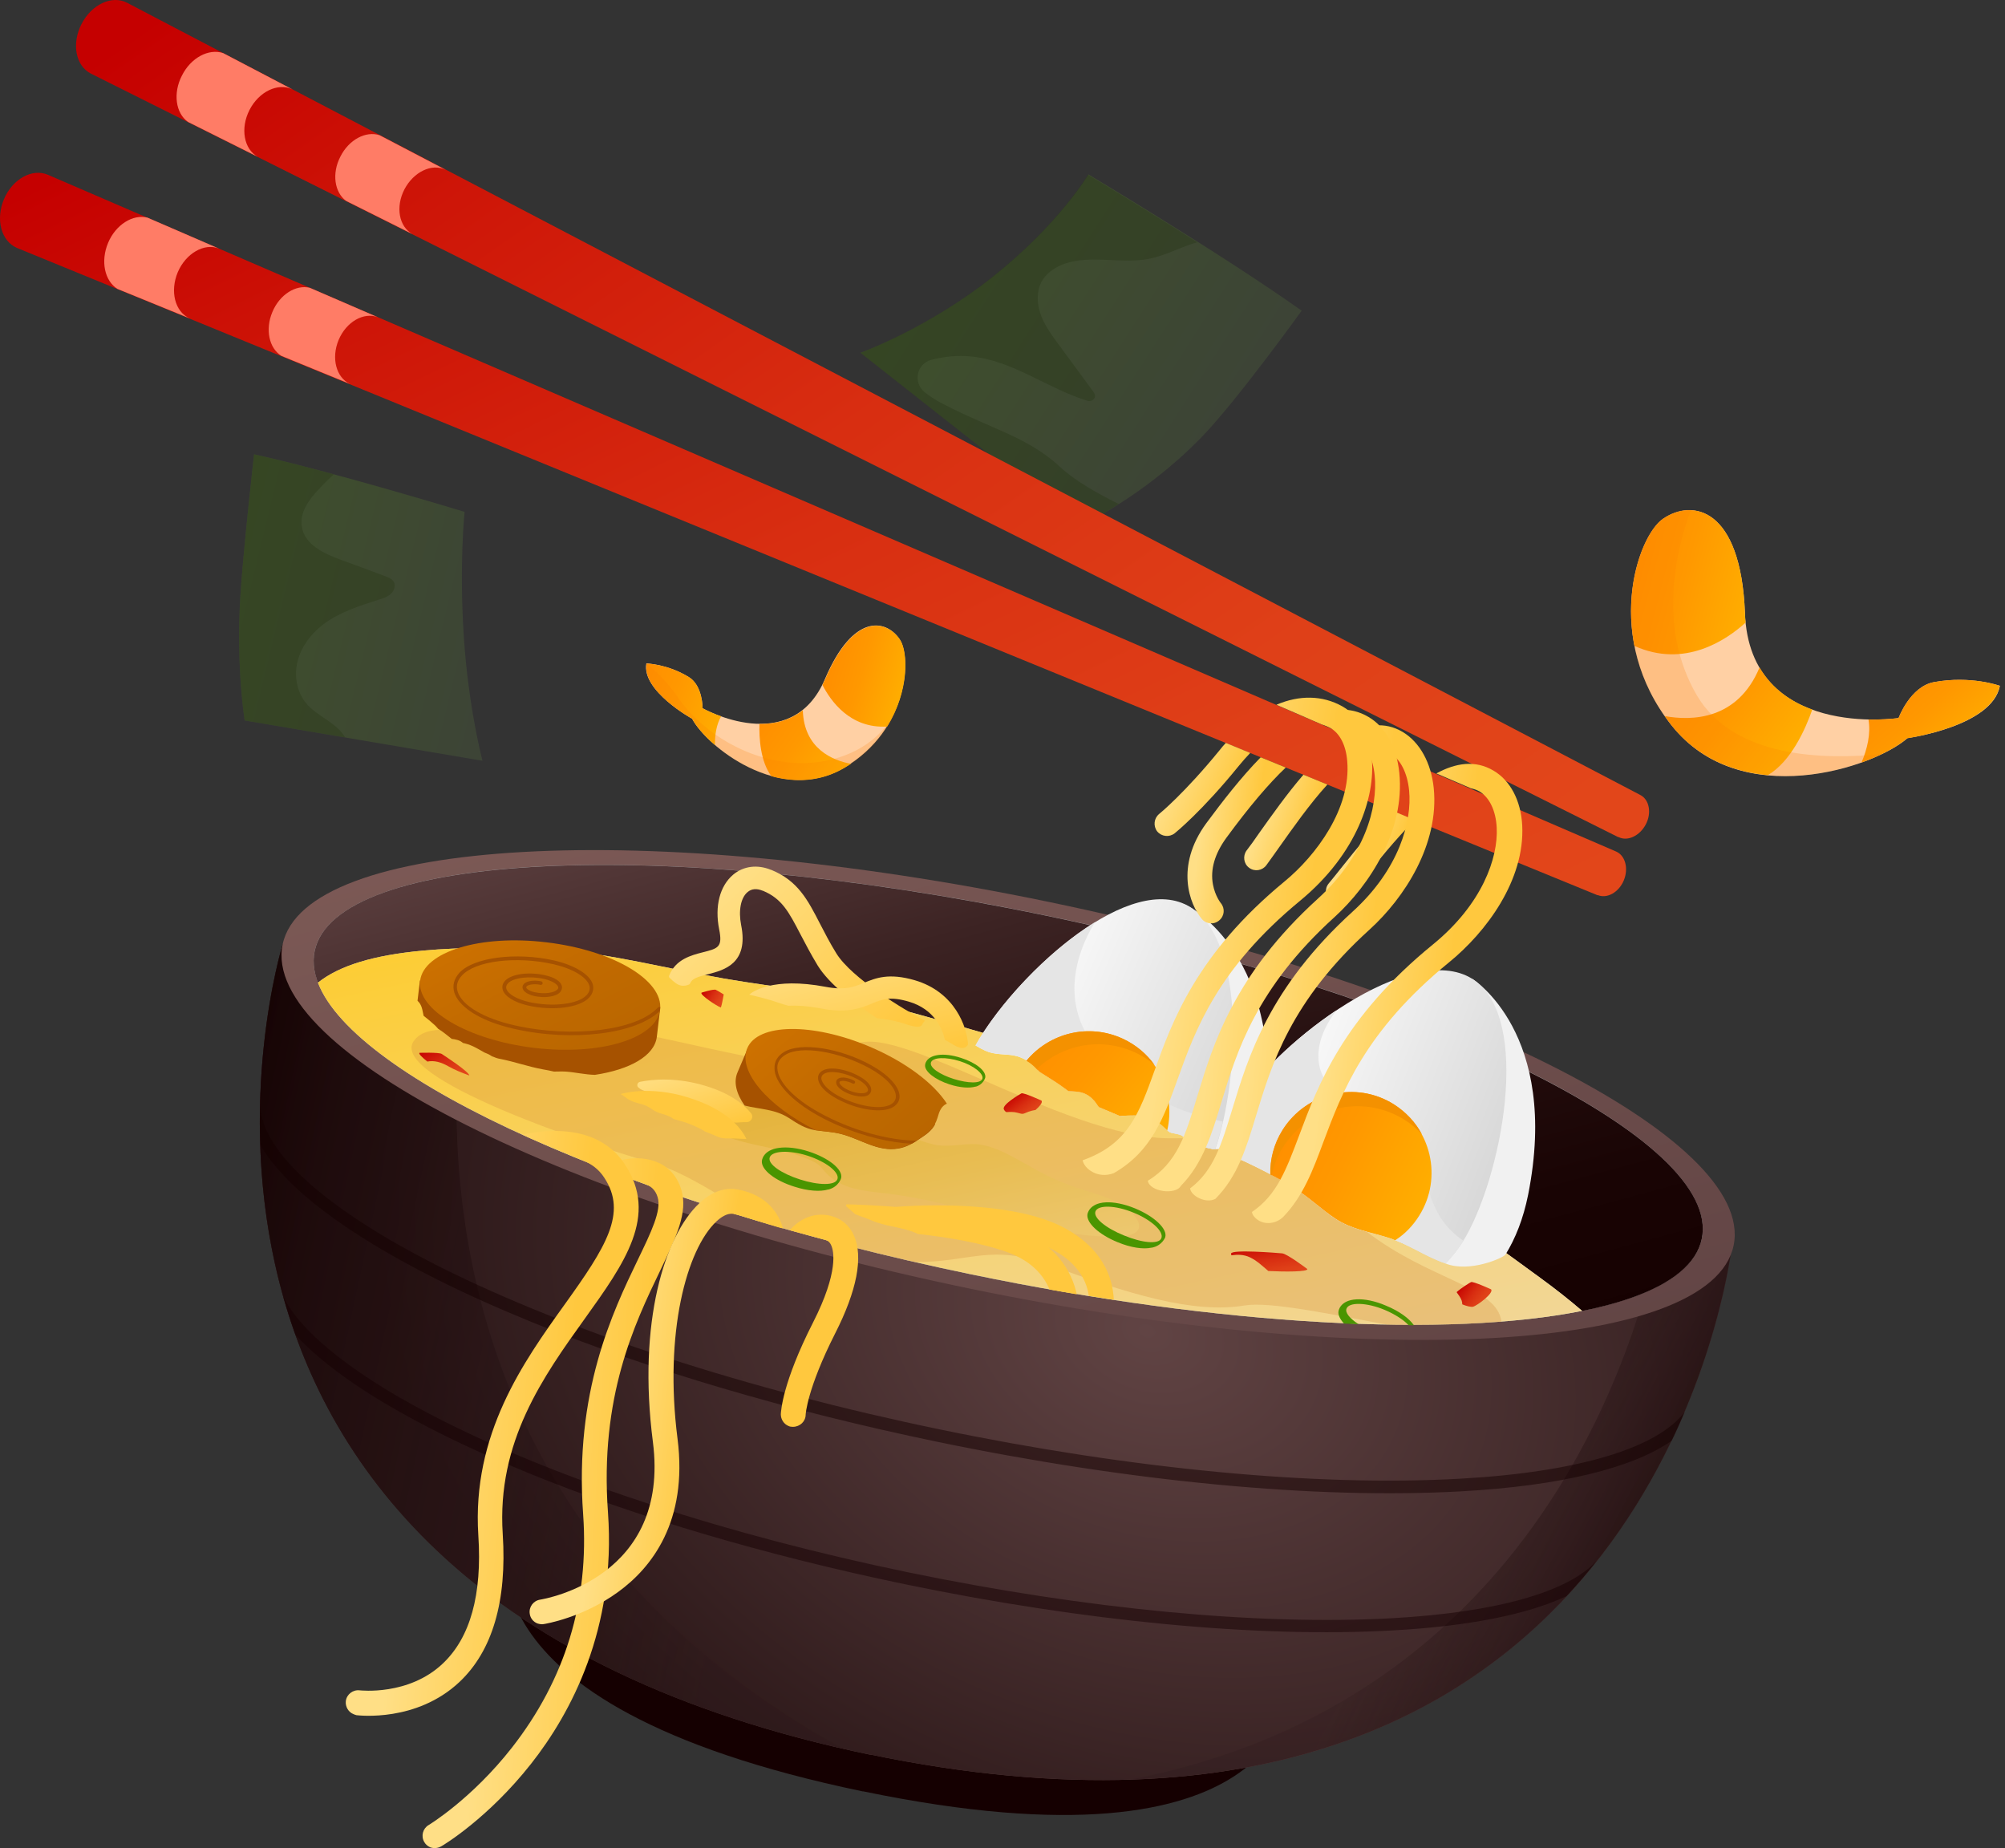 <svg width="268" height="247" viewBox="0 0 268 247" fill="none" xmlns="http://www.w3.org/2000/svg">
<rect x="0" y="0" width="268" height="247" fill="#333333" stroke="none"/>
<path d="M115.379 239.435C58.78 227.695 68.276 204.974 68.276 204.974L172.241 226.53C172.241 226.53 171.92 251.145 115.321 239.406" fill="#150001"/>
<path d="M116.428 234.541C10.949 212.664 37.778 126.236 37.778 126.236L231.491 166.406C231.491 166.406 221.732 256.359 116.253 234.483" fill="url(#paint0_linear_6_236)"/>
<path d="M116.428 234.541C10.949 212.664 37.778 126.236 37.778 126.236L231.491 166.406C231.491 166.406 221.732 256.359 116.253 234.483" fill="url(#paint1_radial_6_236)"/>
<path d="M231.52 166.406L221.936 164.425C218.994 179.282 205.42 227.375 151.005 237.862C224.005 235.619 231.52 166.406 231.52 166.406Z" fill="url(#paint2_linear_6_236)"/>
<path d="M47.39 128.217L37.778 126.236C37.778 126.236 11.59 210.625 112.729 233.725C68.335 209.431 60.557 171.009 61.023 145.345C61.198 137.102 55.489 129.906 47.39 128.217Z" fill="url(#paint3_linear_6_236)"/>
<path d="M231.724 166.464C228.753 180.738 182.961 183.272 129.391 172.174C75.821 161.075 34.835 140.51 37.778 126.236C40.72 111.962 86.541 109.428 140.111 120.527C193.68 131.625 234.695 152.191 231.724 166.464Z" fill="url(#paint4_linear_6_236)"/>
<path opacity="0.5" d="M195.137 197.633C175.969 198.711 151.238 196.352 125.517 191.021C99.795 185.69 76.171 178 58.984 169.407C42.351 161.075 33.583 152.628 34.923 146.277C34.952 146.103 34.923 145.899 34.865 145.753C34.777 148.054 34.748 150.53 34.835 153.094C38.098 158.687 46.109 164.804 58.256 170.921C62.247 172.931 66.558 174.854 71.189 176.747C86.628 183.039 105.271 188.545 125.196 192.681C151.063 198.041 175.94 200.401 195.253 199.323C208.537 198.595 218.149 196.235 223.451 192.565C224.092 191.254 224.675 189.943 225.199 188.69C221.587 193.526 210.954 196.759 195.137 197.633Z" fill="#150001"/>
<g opacity="0.5">
<path d="M186.107 216.276C168.279 217.267 145.267 215.082 121.322 210.13C97.377 205.178 75.413 198.012 59.421 190.001C47.856 184.204 40.399 178.349 37.865 173.31C38.331 174.999 38.885 176.689 39.496 178.408C43.37 182.631 49.837 187.059 58.664 191.487C62.363 193.351 66.412 195.157 70.694 196.905C85.055 202.76 102.417 207.887 120.943 211.732C145.004 216.713 168.163 218.927 186.165 217.908C196.302 217.354 204.138 215.781 209.381 213.334C210.838 211.761 212.207 210.188 213.46 208.557C209.702 212.752 200.089 215.49 186.107 216.276Z" fill="#150001"/>
</g>
<ellipse cx="134.765" cy="146.331" rx="24.499" ry="94.676" transform="rotate(-78.282 134.765 146.331)" fill="#B2B2B2"/>
<path d="M227.471 165.561C224.733 178.815 180.98 180.942 129.799 170.31C78.588 159.677 39.321 140.335 42.06 127.11C44.798 113.885 88.551 111.729 139.732 122.362C190.913 132.994 230.209 152.336 227.471 165.561Z" fill="url(#paint5_linear_6_236)"/>
<path d="M129.799 170.31C163.415 177.272 193.797 178.757 211.479 175.203C209.818 173.776 207.983 172.32 205.944 170.834C197.263 164.513 185.903 155.832 170.988 151.637C159.482 148.404 149.432 143.161 137.431 139.781C131.226 138.034 125.196 136.169 119.283 134.655C111.593 132.703 103.757 132.004 96.736 130.78C88.813 129.382 81.764 127.518 75.064 127.023C68.335 126.527 61.606 126.586 56.537 127.052C49.896 127.663 45.351 129.062 42.497 131.334C47.419 144.209 83.803 160.784 129.799 170.31Z" fill="#CBCBCB"/>
<path d="M129.799 170.31C163.415 177.272 193.797 178.757 211.479 175.203C209.818 173.776 207.983 172.32 205.944 170.834C197.263 164.513 185.903 155.832 170.988 151.637C159.482 148.404 149.432 143.161 137.431 139.781C131.226 138.034 125.196 136.169 119.283 134.655C111.593 132.703 103.757 132.004 96.736 130.78C88.813 129.382 81.764 127.518 75.064 127.023C68.335 126.527 61.606 126.586 56.537 127.052C49.896 127.663 45.351 129.062 42.497 131.334C47.419 144.209 83.803 160.784 129.799 170.31Z" fill="url(#paint6_linear_6_236)"/>
<path d="M120.302 136.635C120.885 136.781 122.953 137.684 123.274 136.927C123.361 136.723 123.478 136.548 123.652 136.432C120.768 134.917 113.865 130.751 111.796 127.43C110.893 125.974 110.223 124.634 109.612 123.469C107.951 120.235 106.64 117.701 103.058 116.245H103.028C101.222 115.516 99.387 115.749 98.018 116.885C96.212 118.4 95.513 121.109 96.125 124.197C96.62 126.615 95.979 126.76 93.911 127.285C92.425 127.663 90.299 128.217 89.454 130.373C89.396 130.489 89.425 130.635 89.541 130.722C89.803 130.984 90.066 131.217 90.357 131.421C90.998 131.858 91.522 131.8 92.076 131.596C92.163 131.567 92.221 131.479 92.25 131.421C92.513 130.809 93.153 130.576 94.668 130.198C96.707 129.673 100.115 128.829 99.067 123.644C98.688 121.721 99.008 119.973 99.941 119.216C100.465 118.779 101.135 118.721 101.921 119.041H101.951C104.514 120.09 105.446 121.896 106.99 124.867C107.631 126.09 108.359 127.489 109.291 129.033C110.835 131.538 114.214 134.13 117.215 136.082C118.205 136.199 119.254 136.344 120.302 136.635Z" fill="url(#paint7_linear_6_236)"/>
<path opacity="0.3" d="M182.495 164.484C182.495 164.484 171.687 151.812 156.831 152.133C141.975 152.453 116.894 134.305 113.399 140.51C109.903 146.685 79.055 133.926 76.345 138.354C73.636 142.782 58.547 134.334 55.285 139.17C52.022 144.005 78.414 152.919 86.89 155.308C92.192 156.793 96.999 160.58 103.087 163.726C109.204 165.503 115.612 167.164 122.254 168.678C129.799 168.707 132.42 166.173 140.315 169.086C150.656 172.873 159.453 175.64 166.386 174.475C169.736 173.922 177.979 175.669 185.524 177.068C191 177.155 196.098 177.009 200.701 176.66C200.089 171.883 191.146 171.183 182.495 164.484Z" fill="#D28D3C"/>
<path d="M152.258 163.843C152.258 163.377 151.966 162.881 151.588 162.444C148.879 159.269 144.684 159.881 138.305 156.24C135.829 154.9 133.061 153.065 130.44 152.919C128.721 152.832 127.119 153.298 125.371 153.065C124.351 152.919 123.332 152.54 122.312 152.191C120.302 151.55 118.292 151.142 116.253 150.763C113.69 150.268 111.156 149.744 108.592 149.249C104.98 148.55 101.339 147.821 97.785 147.734C96.096 147.705 94.144 147.996 93.765 149.394C93.707 149.569 93.707 149.802 93.823 150.006C93.94 150.21 94.115 150.356 94.319 150.472C98.513 153.327 103.844 152.977 108.417 155.104C108.854 155.308 109.291 155.541 109.612 155.861C109.845 156.094 110.02 156.356 110.253 156.589C111.214 157.725 112.67 158.454 114.098 158.832C115.525 159.211 116.982 159.328 118.409 159.502C128.779 160.697 139.412 165.503 149.52 165.27C150.801 165.241 152.258 164.921 152.258 163.843Z" fill="url(#paint8_linear_6_236)"/>
<path d="M148.384 170.921C147.714 168.824 145.995 165.911 141.684 163.814C134.023 160.114 120.331 161.25 119.778 161.308C118.875 161.396 118.205 162.182 118.263 163.085C118.292 163.318 118.351 163.522 118.438 163.697C119.545 163.959 120.652 164.134 121.73 164.484C125.517 164.309 134.867 164.192 140.256 166.785C144.334 168.766 145.325 171.562 145.529 173.193C146.636 173.368 147.772 173.543 148.879 173.718C148.85 173.019 148.733 172.028 148.384 170.921Z" fill="url(#paint9_linear_6_236)"/>
<path d="M145.5 23.32C145.5 23.32 163.764 34.244 173.989 41.527C173.989 41.527 165.191 53.761 160.472 58.568C152.724 66.491 144.393 70.278 144.393 70.278L115.03 47.149C115.03 47.149 124.031 43.915 132.77 36.953C141.567 29.962 145.5 23.32 145.5 23.32Z" fill="url(#paint10_linear_6_236)"/>
<path opacity="0.5" d="M141.771 62.471C137.343 58.364 132.624 57.402 126.128 54.023C125.051 53.47 124.206 52.916 123.565 52.392C121.992 51.081 122.545 48.576 124.526 48.081C126.245 47.644 127.993 47.469 129.799 47.644C135.333 48.168 140.023 51.926 145.325 53.557C145.674 53.674 146.053 53.557 146.257 53.266C146.519 52.887 146.257 52.508 146.024 52.188C144.509 50.12 142.995 48.081 141.48 46.013C140.577 44.789 139.645 43.507 139.12 42.08C138.596 40.653 138.509 38.963 139.237 37.623C139.994 36.254 141.509 35.409 143.024 35.031C146.461 34.186 150.102 35.264 153.569 34.594C155.637 34.186 157.53 33.166 159.54 32.525C159.715 32.467 159.89 32.438 160.035 32.38C152.316 27.486 145.412 23.349 145.412 23.349C145.412 23.349 141.48 29.991 132.712 36.953C126.478 41.934 120.098 44.993 116.952 46.362C116.312 46.624 115.816 46.828 115.496 46.974C115.409 47.003 115.35 47.032 115.292 47.061C115.292 47.061 115.292 47.061 115.263 47.061C115.205 47.09 115.146 47.09 115.117 47.12C115.088 47.149 115.059 47.149 115.03 47.149H115.001L144.364 70.278C144.364 70.278 146.461 69.316 149.549 67.365C146.781 65.996 143.723 64.277 141.771 62.471Z" fill="#2D3B1C"/>
<path d="M219.256 106.253L16.979 0.366C14.94 -0.683 12.231 0.599 10.891 3.221C9.551 5.843 10.104 8.785 12.143 9.833L216.343 111.904V111.875C217.538 112.487 219.169 111.729 219.985 110.186C220.8 108.642 220.451 106.865 219.256 106.253Z" fill="url(#paint11_linear_6_236)"/>
<path d="M39.059 11.931L29.825 7.095C27.902 6.454 25.514 7.707 24.32 10.095C23.096 12.455 23.475 15.135 25.135 16.3L34.457 20.961C32.592 19.941 32.097 17.145 33.35 14.698C34.602 12.251 37.137 11.028 39.059 11.931Z" fill="#FF7C66"/>
<path d="M59.538 22.68L50.74 18.077C48.905 17.465 46.633 18.66 45.497 20.932C44.332 23.175 44.71 25.709 46.254 26.845L55.11 31.273C53.333 30.282 52.838 27.661 54.061 25.301C55.285 22.971 57.702 21.806 59.538 22.68Z" fill="#FF7C66"/>
<path d="M215.994 113.798L6.376 23.349C4.278 22.476 1.657 23.932 0.52 26.641C-0.616 29.35 0.171 32.234 2.268 33.137L213.547 119.653V119.624C214.8 120.148 216.373 119.274 217.043 117.672C217.713 116.07 217.246 114.322 215.994 113.798Z" fill="url(#paint12_linear_6_236)"/>
<path d="M29.272 33.225L19.717 29.088C17.765 28.593 15.464 30.02 14.444 32.467C13.425 34.914 13.979 37.536 15.697 38.614L25.339 42.546C23.387 41.672 22.688 38.934 23.766 36.371C24.844 33.865 27.291 32.438 29.272 33.225Z" fill="#FF7C66"/>
<path d="M50.507 42.401L41.419 38.468C39.554 38.002 37.37 39.371 36.408 41.701C35.418 44.032 35.971 46.537 37.603 47.556L46.779 51.314C44.944 50.469 44.244 47.877 45.264 45.43C46.283 43.012 48.614 41.672 50.507 42.401Z" fill="#FF7C66"/>
<path d="M57.498 246.892C57.178 246.746 56.887 246.513 56.712 246.193C56.246 245.406 56.508 244.387 57.294 243.921C57.353 243.891 63.062 240.425 68.422 233.58C75.559 224.462 78.763 213.975 77.948 202.411C76.753 186.04 81.88 175.378 85.259 168.358C87.036 164.687 88.434 161.774 87.91 160.027C87.619 159.036 87.007 158.541 86.337 158.308L81.968 156.677C81.734 155.803 82.346 155.249 83.22 155.016C85.376 154.492 89.774 154.638 91.085 159.065C91.959 162.037 90.415 165.27 88.26 169.785C84.822 176.922 80.132 186.68 81.268 202.178C82.375 217.733 76.287 229.006 70.986 235.735C65.247 243.018 59.275 246.601 59.013 246.746C58.518 247.038 57.965 247.067 57.498 246.892Z" fill="url(#paint13_linear_6_236)"/>
<path d="M47.245 229.094C46.575 228.831 46.138 228.103 46.225 227.346C46.342 226.443 47.187 225.802 48.09 225.918C48.148 225.918 54.615 226.676 59.188 222.335C62.858 218.869 64.46 213.13 63.936 205.207C63.062 191.691 69.966 182.02 75.53 174.271C80.977 166.668 83.89 162.124 80.773 157.405C80.045 156.269 79.025 155.541 77.918 155.104C73.345 153.239 69.82 151.637 69.82 151.637C70.811 151.433 72.034 151.229 73.345 151.171C77.948 150.967 81.472 152.482 83.511 155.599C88.056 162.444 83.482 168.824 78.181 176.223C72.646 183.942 66.383 192.681 67.199 205.032C67.781 213.975 65.83 220.646 61.402 224.811C55.663 230.2 47.973 229.268 47.653 229.239C47.507 229.21 47.39 229.152 47.245 229.094Z" fill="url(#paint14_linear_6_236)"/>
<path d="M71.83 216.976C71.306 216.772 70.898 216.306 70.811 215.694C70.665 214.791 71.277 213.946 72.18 213.8C72.879 213.684 89.6 210.829 87.269 192.71C85.201 176.66 88.871 165.154 93.445 160.842C95.513 158.891 97.406 158.745 98.63 158.978C102.621 159.735 104.106 162.27 104.66 164.163C104.689 164.28 101.339 163.202 98.746 162.415C98.513 162.357 98.28 162.299 98.018 162.241C97.202 162.095 96.329 162.707 95.746 163.26C91.784 166.989 88.755 178.145 90.561 192.273C91.988 203.401 87.036 209.577 82.608 212.781C77.889 216.218 72.879 217.034 72.675 217.063C72.413 217.121 72.122 217.063 71.83 216.976Z" fill="url(#paint15_linear_6_236)"/>
<path d="M169.415 148.579C170.988 126.527 158.346 120.876 158.346 120.876L146.257 147.093C146.49 147.355 146.694 147.647 146.898 147.967C147.83 148.346 148.762 148.753 149.723 149.161C149.84 149.161 149.957 149.161 150.102 149.132C151.122 149.074 152.141 149.016 153.132 149.249C154.268 149.511 155.025 150.093 155.841 150.88C156.365 151.404 156.394 151.375 156.977 151.492C157.472 151.608 157.822 151.608 158.229 151.958C158.55 152.22 158.666 152.482 158.929 152.715C159.977 153.065 161.055 153.385 162.133 153.589C162.774 153.618 163.444 153.531 164.084 153.385C165.978 152.919 167.464 151.666 169.182 150.851C169.27 150.123 169.357 149.365 169.415 148.579Z" fill="#F1F1F1"/>
<path d="M138.742 143.015C138.8 143.073 138.858 143.131 138.917 143.219C139.15 143.364 139.383 143.51 139.616 143.656C140.606 144.267 141.567 144.879 142.5 145.578C142.616 145.666 142.733 145.753 142.849 145.84C143.548 145.87 144.218 145.87 144.859 146.103C145.82 146.452 146.374 147.151 146.898 147.967C147.83 148.346 148.763 148.753 149.724 149.161C149.84 149.161 149.957 149.161 150.102 149.132C151.122 149.074 152.142 149.016 153.132 149.249C154.268 149.511 155.025 150.093 155.841 150.88C156.365 151.404 156.395 151.375 156.977 151.492C157.472 151.608 157.822 151.608 158.23 151.958C158.55 152.22 158.667 152.482 158.929 152.715C159.978 153.065 161.055 153.385 162.133 153.589C162.25 153.589 162.337 153.589 162.454 153.589C165.803 143.714 166.503 124.576 158.375 120.847C150.044 117.002 135.392 130.78 130.411 139.723C130.819 139.985 131.255 140.218 131.722 140.422C132.974 141.005 134.227 140.83 135.538 141.063C136.819 141.325 137.868 142.024 138.742 143.015Z" fill="url(#paint16_linear_6_236)"/>
<path d="M151.093 144.588C147.568 142.024 144.509 138.471 143.781 134.189C143.198 130.722 144.189 127.11 145.907 124.022C146.053 123.76 146.199 123.527 146.344 123.265C139.848 127.256 133.382 134.363 130.381 139.723C130.789 139.985 131.226 140.218 131.663 140.422C132.916 141.005 134.168 140.83 135.479 141.063C136.79 141.296 137.809 141.995 138.712 142.986C138.771 143.044 138.829 143.102 138.887 143.19C139.12 143.335 139.353 143.481 139.586 143.627C140.577 144.238 141.538 144.85 142.47 145.549C142.587 145.637 142.703 145.724 142.82 145.811C143.519 145.84 144.189 145.84 144.83 146.074C145.791 146.423 146.344 147.122 146.869 147.938C147.801 148.317 148.733 148.724 149.694 149.132C149.811 149.132 149.927 149.132 150.073 149.103C151.093 149.045 152.112 148.987 153.103 149.22C154.239 149.482 154.996 150.064 155.812 150.851C156.336 151.375 156.365 151.346 156.948 151.463C157.443 151.579 157.792 151.579 158.2 151.929C158.521 152.191 158.637 152.453 158.899 152.686C159.948 153.036 161.026 153.356 162.104 153.56C162.22 153.56 162.308 153.56 162.424 153.56C162.803 152.453 163.152 151.2 163.444 149.89C159.016 149.074 154.763 147.268 151.093 144.588Z" fill="#E5E5E5"/>
<path d="M138.887 143.219C139.12 143.364 139.353 143.51 139.586 143.656C140.577 144.267 141.538 144.879 142.47 145.578C142.587 145.666 142.703 145.753 142.82 145.84C143.519 145.87 144.189 145.87 144.83 146.103C145.791 146.452 146.344 147.151 146.869 147.967C147.801 148.346 148.733 148.753 149.694 149.161C149.811 149.161 149.927 149.161 150.073 149.132C151.093 149.074 152.112 149.016 153.103 149.249C154.239 149.511 154.996 150.093 155.812 150.88C155.899 150.967 155.957 151.026 156.016 151.084C157.181 146.19 154.763 141.005 150.044 138.82C145.5 136.723 140.256 138.063 137.198 141.762C137.751 142.083 138.246 142.52 138.683 143.015C138.8 143.073 138.858 143.131 138.887 143.219Z" fill="url(#paint17_linear_6_236)"/>
<path d="M138.596 142.869C141.975 139.607 147.16 138.558 151.704 140.655C152.666 141.092 153.54 141.675 154.326 142.316C153.277 140.859 151.85 139.636 150.073 138.82C145.529 136.723 140.285 138.063 137.227 141.762C137.751 142.054 138.188 142.432 138.596 142.869Z" fill="#F49100"/>
<path d="M178.504 162.881C180.659 164.309 183.165 164.658 185.553 165.416C187.884 166.144 191 168.008 193.243 168.882C196.448 170.135 200.963 168.096 201.225 167.688C202.565 165.532 203.614 162.881 204.255 159.706C208.566 138.034 196.768 130.809 196.768 130.809L177.309 162.008C177.688 162.328 178.096 162.619 178.504 162.881Z" fill="#F1F1F1"/>
<path d="M166.415 155.249C168.629 156.298 170.872 157.434 172.94 158.745C174.921 159.968 176.581 161.6 178.504 162.881C180.659 164.309 183.165 164.658 185.553 165.416C187.884 166.144 189.835 167.484 192.049 168.416C192.428 168.591 192.836 168.737 193.243 168.853C194.088 167.979 194.846 167.018 195.516 165.969C200.642 157.755 204.983 135.936 196.768 130.809C188.554 125.683 170.872 139.17 165.745 147.384C164.405 149.54 163.589 151.841 163.269 154.201C164.376 154.434 165.454 154.812 166.415 155.249Z" fill="url(#paint18_linear_6_236)"/>
<path d="M192.807 163.114C191.088 160.668 190.622 157.551 189.34 154.842C187.942 151.87 185.553 149.365 182.64 147.85C180.718 146.86 178.504 146.19 177.222 144.442C175.999 142.782 175.999 140.451 176.698 138.5C177.135 137.247 177.834 136.111 178.62 135.033C173.115 138.704 168.104 143.597 165.745 147.384C164.405 149.54 163.589 151.841 163.269 154.201C164.405 154.434 165.483 154.812 166.415 155.249C168.629 156.298 170.872 157.434 172.94 158.745C174.921 159.968 176.581 161.6 178.504 162.881C180.659 164.309 183.165 164.658 185.553 165.416C187.884 166.144 189.835 167.484 192.049 168.416C192.428 168.591 192.836 168.737 193.243 168.853C194.088 167.979 194.846 167.018 195.516 165.969C195.545 165.911 195.574 165.882 195.603 165.824C194.525 165.095 193.564 164.192 192.807 163.114Z" fill="#E5E5E5"/>
<path d="M172.94 158.745C174.921 159.968 176.581 161.6 178.504 162.881C180.659 164.309 183.165 164.658 185.553 165.416C185.874 165.503 186.194 165.62 186.485 165.765C187.767 164.95 188.874 163.814 189.719 162.444C192.865 157.405 191.321 150.763 186.281 147.588C181.242 144.413 174.6 145.986 171.425 151.026C170.26 152.89 169.736 154.958 169.794 156.968C170.901 157.522 171.92 158.133 172.94 158.745Z" fill="url(#paint19_linear_6_236)"/>
<path d="M171.454 153.385C174.892 147.88 182.145 146.19 187.68 149.627C188.583 150.181 189.369 150.851 190.068 151.608C189.224 150.006 187.942 148.637 186.311 147.588C181.271 144.442 174.629 145.986 171.454 151.026C170.289 152.89 169.765 154.958 169.823 156.968C169.881 156.997 169.91 157.026 169.969 157.055C170.26 155.774 170.726 154.55 171.454 153.385Z" fill="#F49100"/>
<path d="M185.903 108.263C183.514 110.71 181.3 113.477 179.407 115.837C178.766 116.652 178.154 117.41 177.601 118.08C177.018 118.779 177.135 119.798 177.834 120.323C178.562 120.847 179.611 120.701 180.222 120.002C180.776 119.332 181.417 118.546 182.058 117.73C184.009 115.312 186.544 112.137 189.107 109.603L185.903 108.263Z" fill="url(#paint20_linear_6_236)"/>
<path d="M197.729 105.758C199.099 106.573 199.943 108.35 200.06 110.623C200.264 114.642 198.137 120.847 191.525 126.236C179.552 135.995 176.173 145.025 173.697 151.637C171.92 156.356 170.668 159.735 167.347 161.978C167.376 162.328 167.638 162.678 168.017 162.969C169.095 163.784 170.639 163.551 171.571 162.59C174.193 159.852 175.503 156.385 176.902 152.599C179.378 146.015 182.436 137.801 193.68 128.625C198.662 124.576 203.847 117.614 203.468 110.302C203.293 107.01 201.895 104.33 199.623 102.991C197.205 101.563 194.613 101.942 191.991 103.369L196.593 105.35C196.972 105.437 197.351 105.554 197.729 105.758Z" fill="url(#paint21_linear_6_236)"/>
<path d="M174.222 103.544C172.037 106.078 169.998 108.962 168.279 111.38C167.697 112.225 167.143 113.011 166.619 113.681C166.094 114.409 166.24 115.458 166.968 115.982C167.697 116.536 168.745 116.361 169.27 115.633C169.794 114.934 170.347 114.118 170.959 113.273C172.736 110.768 175.037 107.477 177.426 104.855L174.222 103.544Z" fill="url(#paint22_linear_6_236)"/>
<path d="M185.815 100.66C187.184 101.476 188.117 103.282 188.35 105.641C188.757 109.778 187.01 116.186 180.834 121.808C169.648 131.975 166.823 141.296 164.754 148.113C163.269 152.977 162.22 156.473 159.074 158.832C159.191 159.852 161.201 160.901 162.453 160.231C165.424 157.259 166.619 153.356 167.901 149.074C169.969 142.258 172.532 133.781 183.048 124.255C187.709 120.031 192.399 112.836 191.641 105.321C191.292 101.942 189.777 99.204 187.505 97.835C185.058 96.378 182.553 96.815 180.077 98.301L184.679 100.281C185.087 100.311 185.466 100.427 185.815 100.66Z" fill="url(#paint23_linear_6_236)"/>
<path d="M163.181 120.701C163.181 120.701 162.424 119.769 162.133 118.225C161.754 116.215 162.366 114.118 163.91 111.992C167.027 107.739 169.648 104.68 171.862 102.583L168.512 101.214C165.861 103.923 163.385 107.127 161.23 110.04C157.035 115.779 159.016 120.905 160.647 122.828C161.23 123.527 162.278 123.614 162.978 123.003C163.677 122.42 163.764 121.401 163.181 120.701Z" fill="url(#paint24_linear_6_236)"/>
<path d="M181.242 98.679C182.582 99.495 183.514 101.272 183.747 103.631C184.184 107.884 182.407 114.439 176.144 120.119C164.958 130.285 162.133 139.607 160.065 146.423C158.462 151.754 157.326 155.424 153.423 157.813C153.656 159.269 157.122 159.765 157.851 158.483C160.764 155.512 161.958 151.637 163.24 147.384C165.308 140.568 167.871 132.091 178.387 122.566C183.077 118.284 187.825 111.001 187.039 103.282C186.689 99.844 185.233 97.194 182.931 95.825C180.426 94.339 177.717 94.659 175.008 96.058L180.397 98.33C180.688 98.417 180.98 98.534 181.242 98.679Z" fill="url(#paint25_linear_6_236)"/>
<path d="M144.713 155.075C144.917 156.182 146.723 157.609 148.879 156.793C153.947 153.88 155.579 149.336 157.414 144.209C159.773 137.655 162.715 129.499 173.785 120.381C181.504 114.002 183.805 106.399 183.368 101.418C183.077 98.155 181.679 95.679 179.407 94.397C176.756 92.912 173.668 92.882 170.61 94.193L176.669 96.815C177.047 96.931 177.426 97.077 177.805 97.281C179.086 98.009 179.902 99.582 180.077 101.709C180.63 108.03 175.911 114.351 171.687 117.818C159.919 127.518 156.686 136.519 154.326 143.073C152.229 148.899 150.772 152.919 144.713 155.075Z" fill="url(#paint26_linear_6_236)"/>
<path d="M167.114 100.631L163.851 99.291C163.56 99.611 163.269 99.932 163.007 100.281C158.375 105.962 155.025 108.729 154.938 108.787C154.239 109.37 154.122 110.389 154.676 111.118C155.258 111.817 156.278 111.933 157.006 111.38C157.152 111.263 160.676 108.409 165.57 102.379C166.065 101.767 166.59 101.184 167.114 100.631Z" fill="url(#paint27_linear_6_236)"/>
<path d="M99.533 147.763C101.543 148.258 103.611 148.229 105.446 149.423C106.611 150.181 107.573 150.822 108.971 151.055C110.136 151.229 111.301 151.259 112.466 151.579C115.001 152.22 117.36 153.997 120.098 153.502C121.118 153.327 122.021 152.832 122.866 152.249C123.798 151.637 124.526 151.142 124.992 150.268C123.128 147.705 119.487 144.996 114.913 143.044C109.932 140.947 105.097 140.277 101.951 140.976L99.941 140.131L98.601 143.277C98.018 144.588 98.397 146.132 99.533 147.763Z" fill="#A65200"/>
<path d="M109.029 151.055C110.165 151.23 111.33 151.259 112.437 151.55C114.972 152.191 117.331 153.968 120.069 153.473C121.089 153.298 121.992 152.803 122.837 152.22C124.06 151.404 124.876 150.822 125.313 149.394C125.546 148.579 125.779 147.85 126.565 147.501C124.817 144.792 121.031 141.908 116.195 139.869C108.592 136.665 101.281 136.752 99.882 140.102C98.601 143.161 102.591 147.821 109.029 151.055Z" fill="url(#paint28_linear_6_236)"/>
<path d="M109.35 149.103C110.282 149.627 111.272 150.093 112.233 150.501C115.525 151.899 118.962 152.715 121.846 152.861C122.079 152.744 122.312 152.599 122.545 152.453C118.758 152.424 113.836 151.084 109.553 148.724C106.116 146.831 103.961 144.559 103.902 142.753C103.873 142.024 104.252 141.413 104.98 140.976C107.048 139.694 112.088 140.51 116.195 142.753C118.351 143.918 119.749 145.404 119.749 146.51C119.749 146.947 119.545 147.326 119.108 147.588C117.797 148.375 114.622 147.88 112.029 146.452C110.69 145.724 109.816 144.792 109.786 144.122C109.786 143.86 109.903 143.656 110.165 143.51C110.981 143.015 113.02 143.364 114.622 144.238C115.583 144.763 116.02 145.316 116.02 145.666C116.02 145.753 115.991 145.87 115.816 145.986C115.379 146.248 114.156 146.132 113.049 145.52C112.466 145.2 112.204 144.85 112.204 144.675C112.204 144.646 112.204 144.588 112.292 144.53C112.554 144.384 113.311 144.471 113.981 144.821C114.098 144.879 114.214 144.85 114.272 144.734C114.331 144.617 114.302 144.501 114.185 144.442C113.515 144.064 112.525 143.86 112.059 144.151C111.855 144.267 111.738 144.471 111.767 144.675C111.767 145.083 112.175 145.52 112.845 145.899C114.01 146.54 115.438 146.744 116.049 146.365C116.312 146.19 116.457 145.957 116.457 145.637C116.457 145.054 115.846 144.384 114.826 143.831C113.02 142.84 110.864 142.52 109.932 143.102C109.524 143.335 109.32 143.685 109.35 144.122C109.379 144.996 110.282 145.986 111.826 146.831C114.593 148.346 117.914 148.841 119.37 147.967C119.953 147.617 120.244 147.122 120.244 146.51C120.215 145.229 118.758 143.656 116.457 142.374C112.233 140.044 107.019 139.257 104.805 140.597C103.931 141.121 103.494 141.879 103.524 142.782C103.524 144.704 105.796 147.122 109.35 149.103Z" fill="#A65200"/>
<path d="M87.793 138.587L88.23 134.917L85.871 134.625C83.308 132.266 78.385 130.285 72.588 129.615C66.791 128.916 61.547 129.673 58.489 131.334L56.129 131.043L55.809 133.752C55.896 133.839 55.984 133.955 56.071 134.043C56.45 134.596 56.479 135.15 56.624 135.762C57.12 136.14 57.586 136.548 58.081 136.985C58.256 137.131 58.401 137.335 58.576 137.509C59.217 137.888 59.771 138.383 60.382 138.849C60.615 138.878 60.848 138.908 61.14 138.995C61.46 139.082 61.693 139.228 61.897 139.403C61.984 139.403 62.072 139.432 62.159 139.461C63.12 139.694 63.907 140.189 64.723 140.655C64.927 140.743 65.13 140.83 65.334 140.918C65.48 141.005 65.626 141.092 65.771 141.18C66.121 141.325 66.5 141.471 66.878 141.529C68.801 141.908 70.665 142.578 72.588 142.927C73.083 143.015 73.578 143.102 74.044 143.219C74.539 143.219 75.064 143.19 75.617 143.219C76.87 143.306 78.21 143.627 79.521 143.656C84.181 142.957 87.473 141.121 87.793 138.587Z" fill="#A65200"/>
<path d="M88.23 134.917C87.764 138.82 80.191 141.121 71.335 140.044C62.48 138.966 55.692 134.946 56.158 131.072C56.625 127.197 64.198 124.867 73.054 125.945C81.909 126.993 88.697 131.013 88.23 134.917Z" fill="url(#paint29_linear_6_236)"/>
<path d="M88.201 135.092C88.201 135.033 88.23 134.975 88.23 134.917C88.23 134.829 88.26 134.713 88.26 134.625C88.172 134.567 88.026 134.567 87.939 134.655C85.143 137.713 76.549 138.791 68.801 137.043C64.664 136.111 61.751 134.392 61.169 132.528C60.936 131.771 61.111 131.043 61.751 130.373C63.528 128.421 68.976 127.751 73.928 128.858C76.491 129.44 78.385 130.547 78.763 131.683C78.909 132.149 78.792 132.586 78.414 132.994C77.307 134.218 73.84 134.625 70.723 133.926C69.092 133.548 67.927 132.878 67.694 132.179C67.606 131.916 67.665 131.683 67.898 131.421C68.597 130.664 70.811 130.402 72.733 130.839C73.869 131.101 74.51 131.567 74.598 131.887C74.627 131.975 74.656 132.12 74.481 132.266C74.102 132.674 72.821 132.907 71.481 132.616C70.782 132.47 70.403 132.179 70.345 132.004C70.345 131.975 70.316 131.916 70.403 131.829C70.607 131.596 71.422 131.45 72.238 131.625C72.384 131.654 72.5 131.567 72.529 131.45C72.559 131.334 72.471 131.188 72.355 131.159C71.539 130.984 70.461 131.043 70.024 131.509C69.85 131.713 69.791 131.916 69.879 132.149C69.995 132.557 70.578 132.907 71.364 133.111C72.792 133.431 74.306 133.227 74.86 132.616C75.093 132.353 75.18 132.033 75.093 131.742C74.918 131.13 74.073 130.606 72.85 130.343C70.694 129.848 68.364 130.169 67.519 131.072C67.169 131.45 67.082 131.858 67.199 132.295C67.49 133.198 68.743 133.956 70.578 134.392C73.928 135.15 77.511 134.684 78.763 133.315C79.258 132.761 79.404 132.149 79.229 131.538C78.822 130.227 76.811 129.003 74.044 128.363C68.947 127.227 63.295 127.955 61.402 130.023C60.674 130.839 60.441 131.742 60.732 132.674C61.285 134.392 63.616 136.024 66.966 137.043C67.519 137.218 68.102 137.364 68.743 137.509C76.491 139.286 85.172 138.179 88.201 135.092Z" fill="#A65200"/>
<path d="M258.523 91.164C255.319 91.746 253.775 95.97 253.775 95.97C253.775 95.97 233.88 98.942 233.239 81.93C232.685 67.831 226.218 66.636 222.286 69.346C218.819 71.734 214.217 85.309 223.422 96.931C232.627 108.554 250.484 102.612 254.97 98.65C254.97 98.65 266.301 97.106 267.321 91.659C267.292 91.659 263.475 90.261 258.523 91.164Z" fill="#FFD0A4"/>
<path d="M267.291 91.659C267.291 91.659 263.475 90.261 258.523 91.164C255.319 91.746 253.775 95.97 253.775 95.97C253.775 95.97 252.115 96.203 249.755 96.174C250.076 98.097 249.581 100.107 248.823 101.913C251.532 100.951 253.717 99.728 254.911 98.679C254.94 98.65 266.272 97.077 267.291 91.659Z" fill="url(#paint30_linear_6_236)"/>
<path d="M233.326 83.211C233.297 82.803 233.239 82.367 233.239 81.93C232.685 67.831 226.218 66.636 222.286 69.346C219.868 71.006 216.868 78.172 218.47 86.328C225.17 89.358 230.763 85.542 233.326 83.211Z" fill="url(#paint31_linear_6_236)"/>
<path d="M242.24 94.834C239.502 93.844 236.909 92.125 235.19 89.212C232.248 96.291 226.073 96.349 222.519 95.708C222.81 96.116 223.102 96.495 223.393 96.902C226.859 101.272 231.549 103.165 236.297 103.602C239.414 101.767 241.337 97.427 242.24 94.834Z" fill="url(#paint32_linear_6_236)"/>
<path d="M92.076 90.494C93.94 91.63 93.911 94.659 93.911 94.659C93.911 94.659 105.767 101.359 110.282 90.727C114.039 81.93 118.409 82.745 120.244 85.425C121.846 87.785 121.497 97.456 112.874 102.583C104.252 107.71 94.377 99.641 92.513 96.058C92.513 96.058 85.725 92.329 86.395 88.659C86.424 88.688 89.163 88.717 92.076 90.494Z" fill="#FFD0A4"/>
<path d="M86.424 88.688C86.424 88.688 89.163 88.717 92.076 90.494C93.94 91.63 93.911 94.659 93.911 94.659C93.911 94.659 94.901 95.213 96.387 95.737C95.746 96.873 95.542 98.272 95.571 99.582C94.085 98.301 93.008 97.019 92.513 96.058C92.542 96.087 85.754 92.358 86.424 88.688Z" fill="url(#paint33_linear_6_236)"/>
<path d="M109.932 91.543C110.049 91.28 110.194 91.018 110.311 90.756C114.069 81.959 118.438 82.774 120.273 85.454C121.409 87.086 121.555 92.358 118.584 97.106C113.603 97.398 111.01 93.64 109.932 91.543Z" fill="url(#paint34_linear_6_236)"/>
<path d="M101.514 96.757C103.494 96.786 105.534 96.32 107.31 94.921C107.456 100.107 111.359 101.651 113.748 102.087C113.486 102.262 113.195 102.437 112.903 102.612C109.641 104.534 106.233 104.593 103.116 103.748C101.63 101.796 101.455 98.592 101.514 96.757Z" fill="url(#paint35_linear_6_236)"/>
<path d="M135.625 164.192C127.119 161.192 113.806 160.988 113.253 160.959C113.107 160.959 113.049 161.046 113.107 161.221C113.515 161.571 113.923 161.92 114.302 162.27C115.059 162.59 115.845 162.823 116.37 163.056C118.409 163.988 120.681 163.93 122.691 164.921C126.624 165.357 131.051 166.086 134.518 167.309C137.984 168.533 139.557 170.572 140.285 172.349C141.509 172.553 142.732 172.786 143.927 172.989C143.257 169.873 141.072 166.086 135.625 164.192Z" fill="url(#paint36_linear_6_236)"/>
<path d="M174.746 169.61C174.746 169.61 172.008 167.542 171.367 167.513C170.726 167.455 164.638 166.96 164.551 167.542C164.551 167.6 164.551 167.688 164.609 167.775C165.424 167.659 166.24 167.659 167.056 168.037C167.988 168.474 168.745 169.203 169.532 169.873C171.746 169.989 174.833 169.989 174.746 169.61Z" fill="url(#paint37_linear_6_236)"/>
<path d="M59.887 142.491C60.819 143.015 61.781 143.394 62.742 143.743C62.596 143.161 59.392 141.092 59.042 140.859C58.664 140.626 56.071 140.714 56.071 140.714C55.925 140.83 56.421 141.325 57.12 141.879C58.081 141.704 58.955 141.966 59.887 142.491Z" fill="url(#paint38_linear_6_236)"/>
<path d="M96.532 133.985C96.591 133.664 96.678 133.286 96.736 132.907C96.241 132.586 95.804 132.353 95.688 132.295C95.425 132.149 93.765 132.674 93.765 132.674C93.532 132.965 95.833 134.48 96.299 134.626C96.329 134.626 96.329 134.626 96.358 134.655C96.445 134.422 96.474 134.189 96.532 133.985Z" fill="url(#paint39_linear_6_236)"/>
<path d="M134.518 148.637C135.013 148.608 135.479 148.579 136.003 148.724C136.819 148.957 136.673 148.899 137.489 148.579C137.809 148.462 138.101 148.404 138.421 148.346C138.975 147.85 139.412 147.326 139.208 147.093C139.208 147.093 136.79 145.986 136.528 146.132C136.266 146.277 133.819 147.705 134.197 148.287C134.256 148.433 134.372 148.55 134.518 148.637Z" fill="url(#paint40_linear_6_236)"/>
<path d="M199.302 172.32C199.302 172.32 196.885 171.213 196.623 171.358C196.448 171.446 195.341 172.116 194.7 172.698C194.933 173.048 195.224 173.397 195.37 173.805C195.428 173.98 195.457 174.155 195.457 174.329C196.011 174.563 196.623 174.708 196.885 174.65C197.467 174.504 199.739 172.786 199.302 172.32Z" fill="url(#paint41_linear_6_236)"/>
<path d="M126.303 138.995C126.478 139.082 126.624 139.141 126.798 139.257C127.789 139.84 128.837 140.568 129.391 139.607C129.274 137.276 127.643 132.586 122.283 131.013C118.788 129.994 117.04 130.722 115.467 131.363C114.127 131.916 112.962 132.383 110.34 131.887C103.261 130.547 100.523 132.586 100.145 132.936C101.484 133.256 102.824 133.577 104.135 134.043C104.543 134.189 104.951 134.305 105.388 134.422C106.524 134.363 107.951 134.451 109.816 134.8C113.311 135.47 115.146 134.713 116.603 134.101C117.972 133.548 118.962 133.14 121.468 133.868C124.963 134.888 126.012 137.626 126.303 138.995Z" fill="url(#paint42_linear_6_236)"/>
<path d="M85.754 145.637C86.454 145.986 87.153 145.986 87.852 146.248C88.405 146.452 88.813 146.831 89.367 147.035C89.833 147.239 90.328 147.297 90.794 147.472C91.085 147.588 91.347 147.705 91.58 147.85C92.134 147.967 92.716 148.113 93.328 148.287C94.319 148.608 95.105 148.957 95.746 149.307C96.329 149.482 96.911 149.715 97.435 149.89C98.251 150.181 98.921 149.948 99.766 149.977C99.766 149.977 99.766 149.977 99.795 149.977C100.407 149.977 100.785 149.278 100.407 148.812C99.475 147.647 97.727 146.19 94.435 145.17C90.415 143.918 87.153 144.267 85.55 144.588C85.143 144.675 85.055 145.2 85.405 145.404C85.521 145.52 85.638 145.578 85.754 145.637Z" fill="url(#paint43_linear_6_236)"/>
<path d="M84.181 147.035C84.88 147.414 85.609 147.472 86.308 147.763C86.861 147.996 87.298 148.404 87.823 148.637C88.289 148.841 88.813 148.928 89.279 149.132C89.57 149.249 89.833 149.394 90.066 149.569C90.619 149.715 91.231 149.89 91.843 150.093C92.862 150.472 93.649 150.851 94.289 151.259C94.901 151.463 95.484 151.754 96.008 151.958C96.824 152.278 97.494 152.103 98.368 152.162C98.892 152.191 99.329 152.22 99.766 152.22C99.212 151.055 97.581 148.666 92.95 147.006C87.619 145.054 83.657 146.015 82.958 146.219C83.395 146.481 83.744 146.802 84.181 147.035Z" fill="url(#paint44_linear_6_236)"/>
<path fill-rule="evenodd" clip-rule="evenodd" d="M151.733 161.512C154.326 162.59 156.074 164.251 155.753 165.357C155.753 165.357 155.346 166.494 153.947 166.756H153.918H153.889C152.811 166.989 151.151 166.756 149.403 166.027C146.869 165.008 145.179 163.406 145.354 162.299C145.354 162.299 145.529 160.813 147.801 160.697C148.85 160.638 150.248 160.901 151.733 161.512ZM146.432 161.891C146.082 162.765 147.859 164.163 150.248 165.124C152.636 166.115 154.879 166.348 155.229 165.503C155.608 164.6 153.889 163.027 151.5 162.066C149.112 161.075 146.781 161.017 146.432 161.891Z" fill="#4A9500"/>
<path d="M181.329 173.659C179.057 173.776 178.912 175.262 178.912 175.262C178.824 175.728 179.115 176.31 179.64 176.893C180.281 176.922 180.951 176.951 181.592 176.98C180.426 176.223 179.756 175.436 179.989 174.883C180.339 174.009 182.669 174.067 185.058 175.058C186.456 175.64 187.651 176.427 188.291 177.126C188.524 177.126 188.757 177.126 188.99 177.126C188.379 176.223 187.039 175.232 185.262 174.504C183.776 173.863 182.378 173.601 181.329 173.659Z" fill="#4A9500"/>
<path fill-rule="evenodd" clip-rule="evenodd" d="M108.126 153.909C110.806 154.783 112.67 156.298 112.437 157.434C112.437 157.434 112.146 158.599 110.748 158.978H110.719H110.69C109.641 159.298 107.98 159.182 106.174 158.599C103.553 157.784 101.747 156.327 101.834 155.191C101.834 155.191 101.892 153.706 104.135 153.414C105.184 153.269 106.611 153.414 108.126 153.909ZM102.883 154.696C102.591 155.599 104.485 156.852 106.932 157.638C109.379 158.425 111.651 158.483 111.942 157.58C112.233 156.677 110.398 155.249 107.951 154.463C105.504 153.676 103.174 153.793 102.883 154.696Z" fill="#4A9500"/>
<path fill-rule="evenodd" clip-rule="evenodd" d="M128.43 141.384C130.469 142.024 131.867 143.161 131.692 144.034C131.692 144.034 131.459 144.937 130.44 145.229H130.41H130.381C129.566 145.462 128.313 145.374 126.944 144.937C124.963 144.297 123.565 143.19 123.652 142.345C123.652 142.345 123.681 141.238 125.4 141.005C126.187 140.888 127.264 141.005 128.43 141.384ZM124.439 141.995C124.206 142.665 125.633 143.627 127.497 144.209C129.362 144.792 131.08 144.85 131.313 144.18C131.517 143.51 130.148 142.403 128.284 141.821C126.42 141.238 124.672 141.296 124.439 141.995Z" fill="#4A9500"/>
<path d="M62.101 68.413C62.101 68.413 44.536 63.053 33.962 60.723C33.962 60.723 32.476 73.919 32.126 79.716C31.544 89.27 32.709 96.291 32.709 96.291L64.49 101.68C64.49 101.68 62.596 94.543 61.984 84.901C61.373 75.259 62.101 68.413 62.101 68.413Z" fill="url(#paint45_linear_6_236)"/>
<g opacity="0.5">
<path d="M44.623 63.403C40.894 62.383 37.108 61.422 33.962 60.723C33.962 60.723 32.476 73.919 32.126 79.716C31.544 89.27 32.709 96.291 32.709 96.291L46.138 98.563C44.973 96.553 42.409 95.766 40.924 93.989C39.642 92.445 39.292 90.261 39.788 88.338C40.283 86.416 41.564 84.726 43.137 83.503C45.351 81.813 48.06 80.968 50.711 80.124C51.294 79.949 51.876 79.745 52.284 79.337C52.721 78.929 52.925 78.23 52.605 77.706C52.372 77.356 51.964 77.181 51.556 77.036C49.546 76.278 47.507 75.521 45.497 74.793C43.312 73.977 40.836 72.841 40.37 70.54C39.962 68.559 41.331 66.695 42.73 65.267C43.312 64.626 43.953 63.986 44.623 63.403Z" fill="#2D3B1C"/>
</g>
<path d="M107.689 189.069C107.689 189.04 107.864 185.661 111.622 178.233C114.535 172.523 115.409 168.008 114.156 165.154C113.573 163.814 112.525 162.911 111.156 162.532C108.563 161.833 106.582 163.231 105.563 164.425C107.689 165.008 110.282 165.707 110.282 165.707C110.69 165.824 110.952 166.057 111.126 166.494C111.418 167.163 112.146 169.931 108.68 176.747C104.572 184.816 104.397 188.603 104.368 189.011C104.368 189.71 104.776 190.322 105.388 190.584C105.563 190.671 105.767 190.7 105.97 190.7C106.932 190.7 107.689 189.972 107.689 189.069Z" fill="url(#paint46_linear_6_236)"/>
<path opacity="0.2" d="M251.503 100.777C243.871 101.563 231.724 101.33 226.801 92.912C221.441 83.736 224.121 73.249 226.015 68.151C224.675 68.093 223.364 68.559 222.257 69.316C218.79 71.705 214.188 85.28 223.393 96.902C230.996 106.515 244.512 104.156 251.503 100.777Z" fill="#FB8000"/>
<path opacity="0.2" d="M112.903 102.612C116.661 100.398 118.846 97.31 119.982 94.339C117.797 99.99 110.893 102.961 104.048 101.709C97.173 100.456 92.571 96.087 90.677 93.29C88.784 90.494 86.454 88.688 86.454 88.688C85.784 92.358 92.571 96.087 92.571 96.087C94.435 99.67 104.281 107.739 112.903 102.612Z" fill="#FB8000"/>
<defs>
<linearGradient id="paint0_linear_6_236" x1="-34.752" y1="195.431" x2="71.699" y2="329.977" gradientUnits="userSpaceOnUse">
<stop stop-color="#2A1617"/>
<stop offset="1" stop-color="#614444"/>
</linearGradient>
<radialGradient id="paint1_radial_6_236" cx="0" cy="0" r="1" gradientUnits="userSpaceOnUse" gradientTransform="translate(153.381 178.018) rotate(22.157) scale(107.497 79.273)">
<stop stop-color="#614444"/>
<stop offset="1" stop-color="#2A1617"/>
</radialGradient>
<linearGradient id="paint2_linear_6_236" x1="169.78" y1="218.471" x2="213.981" y2="241.907" gradientUnits="userSpaceOnUse">
<stop offset="0.245" stop-color="#2A1617" stop-opacity="0.2"/>
<stop offset="0.569" stop-color="#271314" stop-opacity="0.544"/>
<stop offset="0.834" stop-color="#1D0A0A" stop-opacity="0.825"/>
<stop offset="0.999" stop-color="#120000"/>
</linearGradient>
<linearGradient id="paint3_linear_6_236" x1="9.318" y1="229.429" x2="115.17" y2="252.123" gradientUnits="userSpaceOnUse">
<stop offset="0.001" stop-color="#120000"/>
<stop offset="0.162" stop-color="#1C090A" stop-opacity="0.83"/>
<stop offset="0.436" stop-color="#271314" stop-opacity="0.539"/>
<stop offset="0.755" stop-color="#2A1617" stop-opacity="0.2"/>
</linearGradient>
<linearGradient id="paint4_linear_6_236" x1="-64.635" y1="140.001" x2="-32.555" y2="254.986" gradientUnits="userSpaceOnUse">
<stop stop-color="#7D5A56"/>
<stop offset="1" stop-color="#614444"/>
</linearGradient>
<linearGradient id="paint5_linear_6_236" x1="-57.732" y1="139.766" x2="-28.413" y2="248.666" gradientUnits="userSpaceOnUse">
<stop stop-color="#614444"/>
<stop offset="0.051" stop-color="#5A3E3E"/>
<stop offset="0.3" stop-color="#3C2323"/>
<stop offset="0.544" stop-color="#261010"/>
<stop offset="0.781" stop-color="#190404"/>
<stop offset="1" stop-color="#150000"/>
</linearGradient>
<linearGradient id="paint6_linear_6_236" x1="-80.738" y1="138.04" x2="-59.839" y2="233.737" gradientUnits="userSpaceOnUse">
<stop stop-color="#FFCB1E"/>
<stop offset="0.095" stop-color="#FECC2A"/>
<stop offset="0.713" stop-color="#F5D376"/>
<stop offset="0.999" stop-color="#F2D694"/>
</linearGradient>
<linearGradient id="paint7_linear_6_236" x1="82.495" y1="132.046" x2="103.988" y2="154.436" gradientUnits="userSpaceOnUse">
<stop stop-color="#FFDF86"/>
<stop offset="1" stop-color="#FFC83E"/>
</linearGradient>
<linearGradient id="paint8_linear_6_236" x1="28.892" y1="155.796" x2="40.717" y2="209.369" gradientUnits="userSpaceOnUse">
<stop stop-color="#E4B135"/>
<stop offset="0.158" stop-color="#E5B43D"/>
<stop offset="0.403" stop-color="#E8BD53"/>
<stop offset="0.702" stop-color="#EECA76"/>
<stop offset="0.919" stop-color="#F2D694"/>
</linearGradient>
<linearGradient id="paint9_linear_6_236" x1="-17.109" y1="103.886" x2="-17.064" y2="103.993" gradientUnits="userSpaceOnUse">
<stop stop-color="#FFDF86"/>
<stop offset="1" stop-color="#FFC83E"/>
</linearGradient>
<linearGradient id="paint10_linear_6_236" x1="107.017" y1="55.751" x2="150.433" y2="83.618" gradientUnits="userSpaceOnUse">
<stop stop-color="#3F522A"/>
<stop offset="0.268" stop-color="#3E4D2E"/>
<stop offset="1" stop-color="#3D4337"/>
</linearGradient>
<linearGradient id="paint11_linear_6_236" x1="-75.345" y1="69.429" x2="37.083" y2="230.516" gradientUnits="userSpaceOnUse">
<stop stop-color="#C50000"/>
<stop offset="0.163" stop-color="#CC1106"/>
<stop offset="0.499" stop-color="#D82E11"/>
<stop offset="0.789" stop-color="#DF4018"/>
<stop offset="1" stop-color="#E2461A"/>
</linearGradient>
<linearGradient id="paint12_linear_6_236" x1="-99.12" y1="75.272" x2="-22.744" y2="232.437" gradientUnits="userSpaceOnUse">
<stop stop-color="#C50000"/>
<stop offset="0.163" stop-color="#CC1106"/>
<stop offset="0.499" stop-color="#D82E11"/>
<stop offset="0.789" stop-color="#DF4018"/>
<stop offset="1" stop-color="#E2461A"/>
</linearGradient>
<linearGradient id="paint13_linear_6_236" x1="63.342" y1="224.681" x2="83.967" y2="225.881" gradientUnits="userSpaceOnUse">
<stop stop-color="#FFDF86"/>
<stop offset="1" stop-color="#FFC83E"/>
</linearGradient>
<linearGradient id="paint14_linear_6_236" x1="53.32" y1="207.039" x2="73.635" y2="209.114" gradientUnits="userSpaceOnUse">
<stop stop-color="#FFDF86"/>
<stop offset="1" stop-color="#FFC83E"/>
</linearGradient>
<linearGradient id="paint15_linear_6_236" x1="80.177" y1="197.428" x2="93.469" y2="199.261" gradientUnits="userSpaceOnUse">
<stop stop-color="#FFDF86"/>
<stop offset="1" stop-color="#FFC83E"/>
</linearGradient>
<linearGradient id="paint16_linear_6_236" x1="128.669" y1="143.097" x2="160.694" y2="156.928" gradientUnits="userSpaceOnUse">
<stop stop-color="white"/>
<stop offset="1" stop-color="#D8D8D8"/>
</linearGradient>
<linearGradient id="paint17_linear_6_236" x1="132.607" y1="145.954" x2="147.803" y2="158.808" gradientUnits="userSpaceOnUse">
<stop stop-color="#FF8F00"/>
<stop offset="0.404" stop-color="#FF9800"/>
<stop offset="1" stop-color="#FFAE00"/>
</linearGradient>
<linearGradient id="paint18_linear_6_236" x1="162.361" y1="155.984" x2="195.201" y2="168.62" gradientUnits="userSpaceOnUse">
<stop stop-color="white"/>
<stop offset="1" stop-color="#D8D8D8"/>
</linearGradient>
<linearGradient id="paint19_linear_6_236" x1="166.997" y1="159.938" x2="186.377" y2="169.274" gradientUnits="userSpaceOnUse">
<stop stop-color="#FF8F00"/>
<stop offset="0.404" stop-color="#FF9800"/>
<stop offset="1" stop-color="#FFAE00"/>
</linearGradient>
<linearGradient id="paint20_linear_6_236" x1="178.561" y1="116.688" x2="184.878" y2="119.058" gradientUnits="userSpaceOnUse">
<stop stop-color="#FFDF86"/>
<stop offset="1" stop-color="#FFC83E"/>
</linearGradient>
<linearGradient id="paint21_linear_6_236" x1="176.949" y1="142.994" x2="191.733" y2="145.081" gradientUnits="userSpaceOnUse">
<stop stop-color="#FFDF86"/>
<stop offset="1" stop-color="#FFC83E"/>
</linearGradient>
<linearGradient id="paint22_linear_6_236" x1="167.429" y1="112.54" x2="173.853" y2="114.525" gradientUnits="userSpaceOnUse">
<stop stop-color="#FFDF86"/>
<stop offset="1" stop-color="#FFC83E"/>
</linearGradient>
<linearGradient id="paint23_linear_6_236" x1="167.031" y1="140.582" x2="181.745" y2="142.166" gradientUnits="userSpaceOnUse">
<stop stop-color="#FFDF86"/>
<stop offset="1" stop-color="#FFC83E"/>
</linearGradient>
<linearGradient id="paint24_linear_6_236" x1="159.759" y1="116.313" x2="166.915" y2="117.333" gradientUnits="userSpaceOnUse">
<stop stop-color="#FFDF86"/>
<stop offset="1" stop-color="#FFC83E"/>
</linearGradient>
<linearGradient id="paint25_linear_6_236" x1="161.645" y1="139.184" x2="176.889" y2="140.886" gradientUnits="userSpaceOnUse">
<stop stop-color="#FFDF86"/>
<stop offset="1" stop-color="#FFC83E"/>
</linearGradient>
<linearGradient id="paint26_linear_6_236" x1="155.645" y1="136.652" x2="172.327" y2="139.153" gradientUnits="userSpaceOnUse">
<stop stop-color="#FFDF86"/>
<stop offset="1" stop-color="#FFC83E"/>
</linearGradient>
<linearGradient id="paint27_linear_6_236" x1="154.937" y1="108.021" x2="162.683" y2="111.355" gradientUnits="userSpaceOnUse">
<stop stop-color="#FFDF86"/>
<stop offset="1" stop-color="#FFC83E"/>
</linearGradient>
<linearGradient id="paint28_linear_6_236" x1="91.14" y1="147.858" x2="107.266" y2="166.372" gradientUnits="userSpaceOnUse">
<stop stop-color="#CD7100"/>
<stop offset="0.49" stop-color="#C16A00"/>
<stop offset="0.999" stop-color="#B96600"/>
</linearGradient>
<linearGradient id="paint29_linear_6_236" x1="44.683" y1="133.679" x2="55.462" y2="154.835" gradientUnits="userSpaceOnUse">
<stop stop-color="#CD7100"/>
<stop offset="0.49" stop-color="#C16A00"/>
<stop offset="0.999" stop-color="#B96600"/>
</linearGradient>
<linearGradient id="paint30_linear_6_236" x1="246.145" y1="97.833" x2="254.789" y2="107.66" gradientUnits="userSpaceOnUse">
<stop stop-color="#FF8F00"/>
<stop offset="0.404" stop-color="#FF9800"/>
<stop offset="1" stop-color="#FFAE00"/>
</linearGradient>
<linearGradient id="paint31_linear_6_236" x1="216.182" y1="85.207" x2="231.996" y2="89.271" gradientUnits="userSpaceOnUse">
<stop stop-color="#FF8F00"/>
<stop offset="0.404" stop-color="#FF9800"/>
<stop offset="1" stop-color="#FFAE00"/>
</linearGradient>
<linearGradient id="paint32_linear_6_236" x1="219.359" y1="98.194" x2="233.125" y2="108.721" gradientUnits="userSpaceOnUse">
<stop stop-color="#FF8F00"/>
<stop offset="0.404" stop-color="#FF9800"/>
<stop offset="1" stop-color="#FFAE00"/>
</linearGradient>
<linearGradient id="paint33_linear_6_236" x1="83.119" y1="97.839" x2="95.05" y2="101.939" gradientUnits="userSpaceOnUse">
<stop stop-color="#FF8F00"/>
<stop offset="0.404" stop-color="#FF9800"/>
<stop offset="1" stop-color="#FFAE00"/>
</linearGradient>
<linearGradient id="paint34_linear_6_236" x1="109.784" y1="93.864" x2="119.693" y2="96.59" gradientUnits="userSpaceOnUse">
<stop stop-color="#FF8F00"/>
<stop offset="0.404" stop-color="#FF9800"/>
<stop offset="1" stop-color="#FFAE00"/>
</linearGradient>
<linearGradient id="paint35_linear_6_236" x1="97.854" y1="102.37" x2="108.528" y2="109.83" gradientUnits="userSpaceOnUse">
<stop stop-color="#FF8F00"/>
<stop offset="0.404" stop-color="#FF9800"/>
<stop offset="1" stop-color="#FFAE00"/>
</linearGradient>
<linearGradient id="paint36_linear_6_236" x1="-17.646" y1="105.194" x2="-17.607" y2="105.299" gradientUnits="userSpaceOnUse">
<stop stop-color="#FFDF86"/>
<stop offset="1" stop-color="#FFC83E"/>
</linearGradient>
<linearGradient id="paint37_linear_6_236" x1="157.923" y1="167.79" x2="158.864" y2="173.031" gradientUnits="userSpaceOnUse">
<stop stop-color="#C50000"/>
<stop offset="0.163" stop-color="#CC1106"/>
<stop offset="0.499" stop-color="#D82E11"/>
<stop offset="0.789" stop-color="#DF4018"/>
<stop offset="1" stop-color="#E2461A"/>
</linearGradient>
<linearGradient id="paint38_linear_6_236" x1="53.237" y1="142.142" x2="55.866" y2="147.032" gradientUnits="userSpaceOnUse">
<stop stop-color="#C50000"/>
<stop offset="0.163" stop-color="#CC1106"/>
<stop offset="0.499" stop-color="#D82E11"/>
<stop offset="0.789" stop-color="#DF4018"/>
<stop offset="1" stop-color="#E2461A"/>
</linearGradient>
<linearGradient id="paint39_linear_6_236" x1="93.095" y1="133.756" x2="95.739" y2="135.352" gradientUnits="userSpaceOnUse">
<stop stop-color="#C50000"/>
<stop offset="0.163" stop-color="#CC1106"/>
<stop offset="0.499" stop-color="#D82E11"/>
<stop offset="0.789" stop-color="#DF4018"/>
<stop offset="1" stop-color="#E2461A"/>
</linearGradient>
<linearGradient id="paint40_linear_6_236" x1="133.082" y1="148.08" x2="135.371" y2="151.115" gradientUnits="userSpaceOnUse">
<stop stop-color="#C50000"/>
<stop offset="0.163" stop-color="#CC1106"/>
<stop offset="0.499" stop-color="#D82E11"/>
<stop offset="0.789" stop-color="#DF4018"/>
<stop offset="1" stop-color="#E2461A"/>
</linearGradient>
<linearGradient id="paint41_linear_6_236" x1="193.787" y1="173.694" x2="197.063" y2="176.178" gradientUnits="userSpaceOnUse">
<stop stop-color="#C50000"/>
<stop offset="0.163" stop-color="#CC1106"/>
<stop offset="0.499" stop-color="#D82E11"/>
<stop offset="0.789" stop-color="#DF4018"/>
<stop offset="1" stop-color="#E2461A"/>
</linearGradient>
<linearGradient id="paint42_linear_6_236" x1="85" y1="132.666" x2="89.519" y2="149.857" gradientUnits="userSpaceOnUse">
<stop stop-color="#FFDF86"/>
<stop offset="1" stop-color="#FFC83E"/>
</linearGradient>
<linearGradient id="paint43_linear_6_236" x1="77.787" y1="146.363" x2="81.182" y2="156.235" gradientUnits="userSpaceOnUse">
<stop stop-color="#FFDF86"/>
<stop offset="1" stop-color="#FFC83E"/>
</linearGradient>
<linearGradient id="paint44_linear_6_236" x1="76.918" y1="146.695" x2="78.664" y2="149.247" gradientUnits="userSpaceOnUse">
<stop stop-color="#FFDF86"/>
<stop offset="1" stop-color="#FFC83E"/>
</linearGradient>
<linearGradient id="paint45_linear_6_236" x1="22.279" y1="100.433" x2="63.911" y2="110.533" gradientUnits="userSpaceOnUse">
<stop stop-color="#3F522A"/>
<stop offset="0.268" stop-color="#3E4D2E"/>
<stop offset="1" stop-color="#3D4337"/>
</linearGradient>
<linearGradient id="paint46_linear_6_236" x1="-24.599" y1="122.619" x2="-24.443" y2="122.627" gradientUnits="userSpaceOnUse">
<stop stop-color="#FFDF86"/>
<stop offset="1" stop-color="#FFC83E"/>
</linearGradient>
</defs>
</svg>
